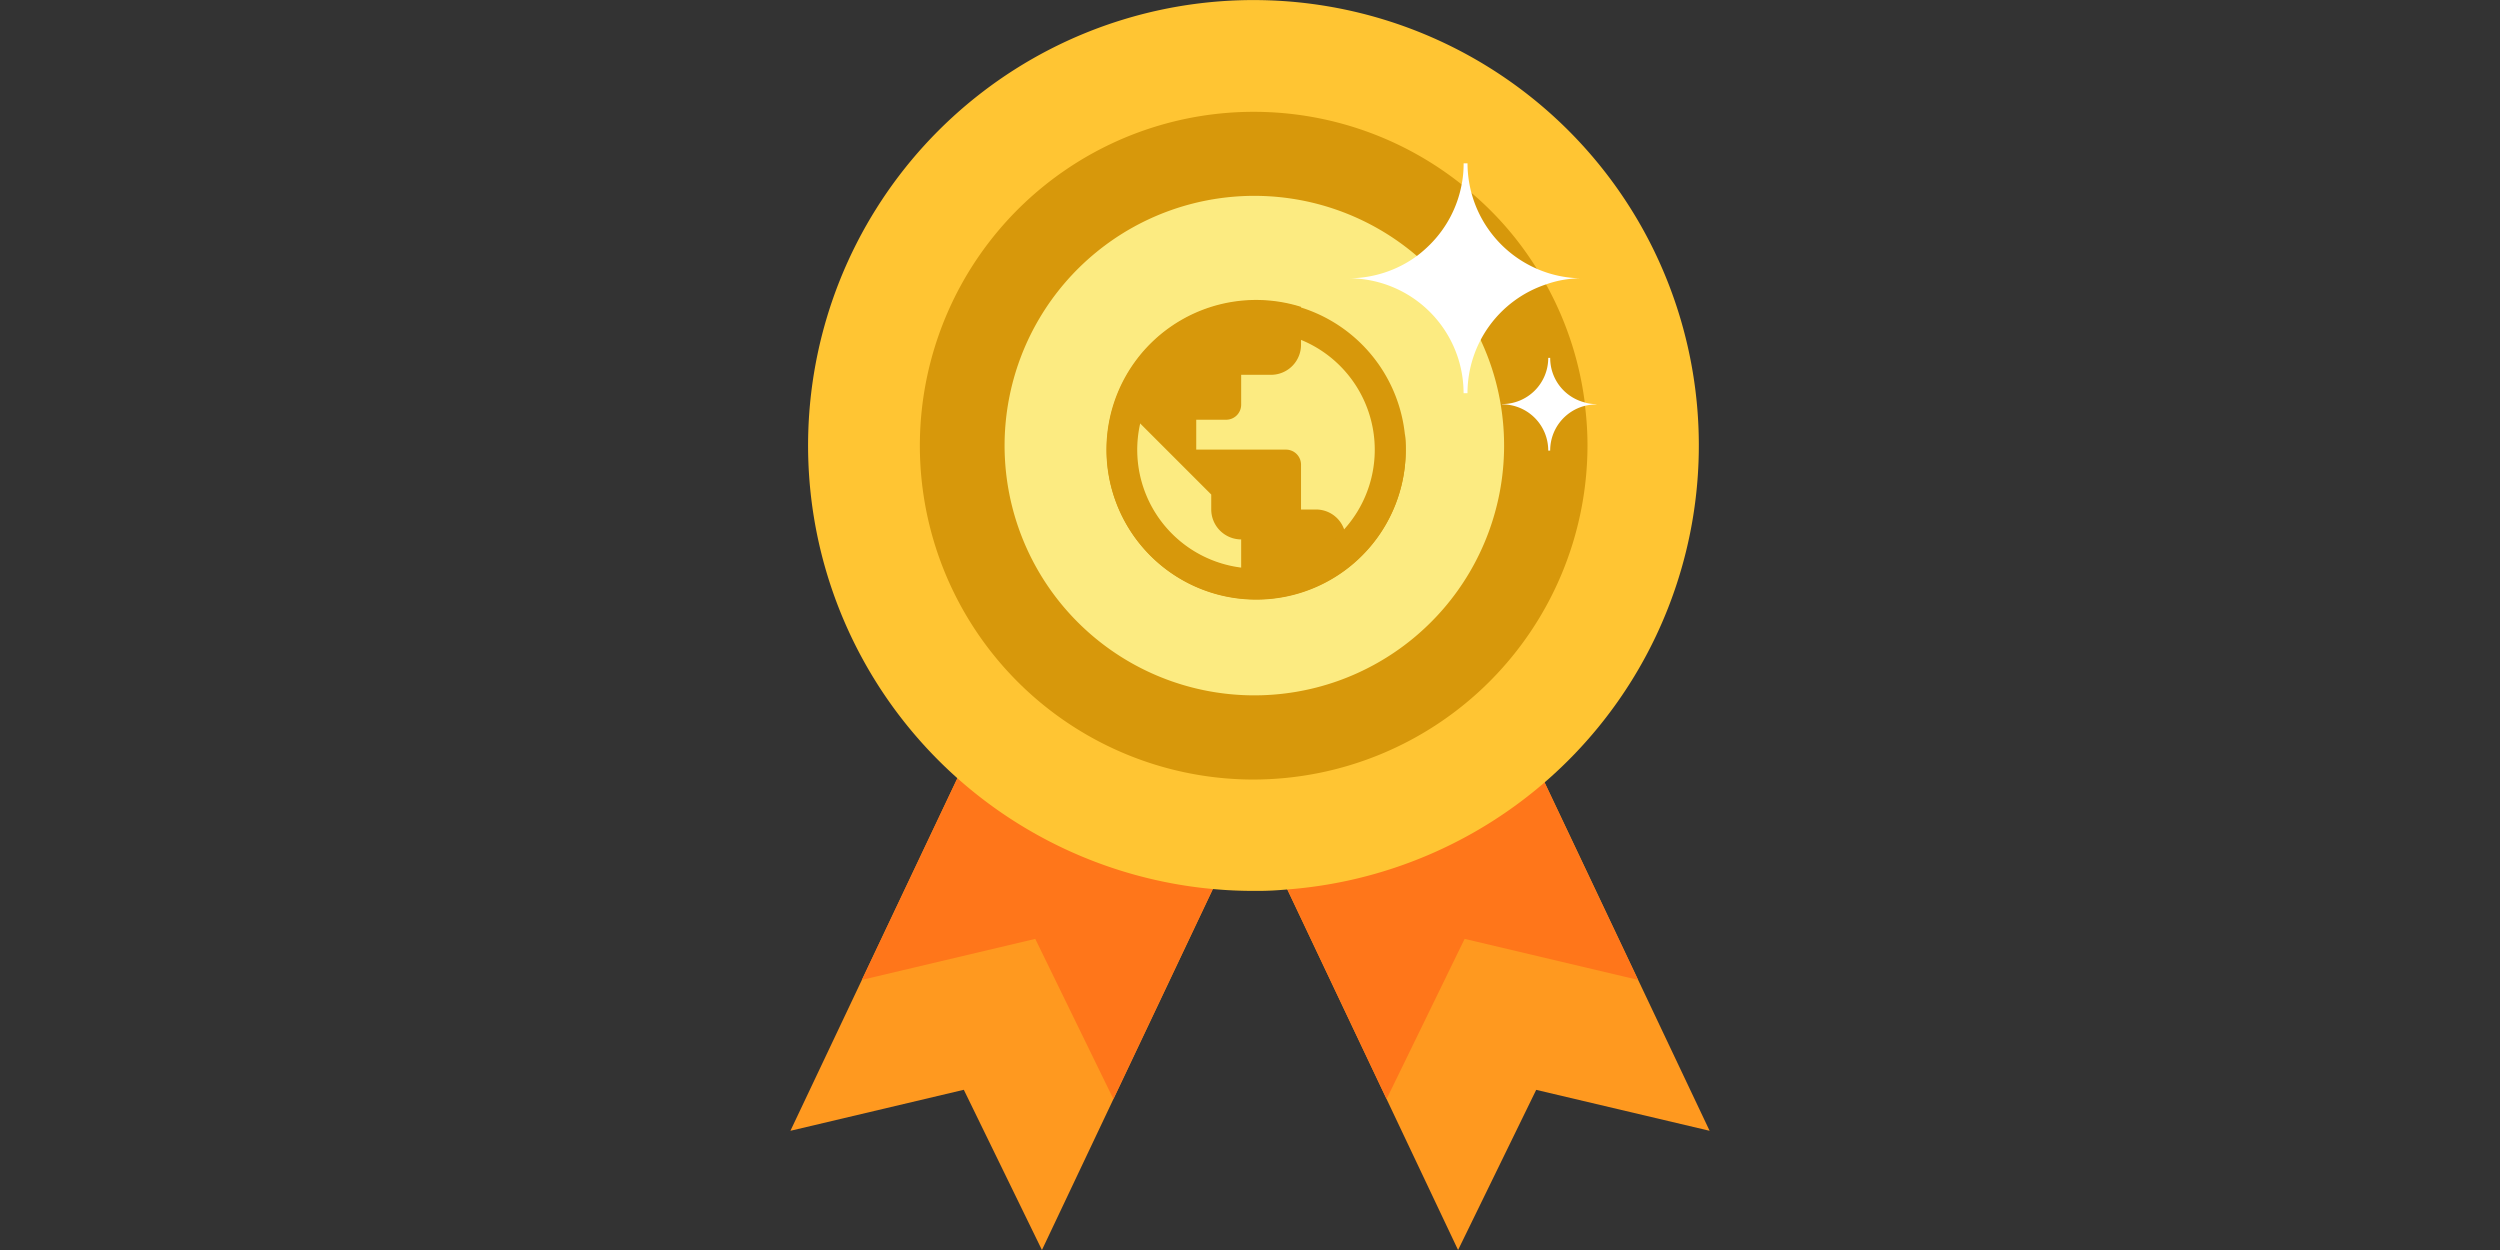<svg xmlns="http://www.w3.org/2000/svg" xmlns:xlink="http://www.w3.org/1999/xlink" width="256" height="128" viewBox="0 0 256 128">
  <rect x="0" y="0" width="256" height="128" fill="#333333" stroke="none"/>
  <defs>
    <clipPath id="clip-path">
      <rect id="Bildschirmfoto_2019-06-16_um_17.29.45" data-name="Bildschirmfoto 2019-06-16 um 17.29.45" width="256" height="128" rx="8" transform="translate(624 7929)" fill="#10182f"/>
    </clipPath>
  </defs>
  <g id="Gruppe_maskieren_5" data-name="Gruppe maskieren 5" transform="translate(-624 -7929)" clip-path="url(#clip-path)">
    <g id="logo_prize1" transform="translate(661.674 7900.525)">
      <g id="Page-1-Copy-3">
        <path id="Fill-3" d="M90.979,110.106l-21.958,46.37-8-16.407-17.756,4.2L65.219,97.907Z" fill="#ff991f" fill-rule="evenodd"/>
        <path id="Fill-5" d="M94.637,102.378l-18.3,38.638-8-16.4-17.758,4.2,18.3-38.636Z" fill="#ff761a" fill-rule="evenodd"/>
        <path id="Fill-7" d="M89.672,110.106l21.961,46.37,8-16.4,17.758,4.192L115.431,97.907Z" fill="#ff991f" fill-rule="evenodd"/>
        <path id="Fill-9" d="M86.013,102.378l18.3,38.638,7.99-16.4,17.758,4.2L111.771,90.18Z" fill="#ff761a" fill-rule="evenodd"/>
        <path id="Fill-11" d="M131.787,54.323a45.61,45.61,0,1,0-41.1,65.379H91.2c.969,0,1.939-.057,2.906-.143a45.607,45.607,0,0,0,37.679-65.236" fill="#ffc533" fill-rule="evenodd"/>
        <path id="Fill-13" d="M124.633,70.026a1.387,1.387,0,0,0-.029-.342A33.731,33.731,0,0,0,120.643,57.6,18,18,0,0,0,119.7,56h0a33.045,33.045,0,0,0-6.7-7.78h0c-.314-.285-.656-.57-1-.855A34.188,34.188,0,1,0,90.4,108.3h.285a34.253,34.253,0,0,0,34.2-34.2,32.261,32.261,0,0,0-.256-4.07" fill="#d7980b" fill-rule="evenodd"/>
        <path id="Fill-15" d="M116,69.912a25.114,25.114,0,0,0-2.052-6.612,25.838,25.838,0,0,0-6.527-8.608A25.575,25.575,0,1,0,116,69.912" fill="#fceb81" fill-rule="evenodd"/>
        <path id="Fill-17" d="M124.6,69.684a4.687,4.687,0,0,1-3.534-4.562h-.2a4.72,4.72,0,0,1-4.73,4.73v.029a4.72,4.72,0,0,1,4.729,4.738h.2a4.714,4.714,0,0,1,3.562-4.589,5.246,5.246,0,0,1,1.168-.143v-.029a4.339,4.339,0,0,1-1.2-.17" fill="#fff" fill-rule="evenodd"/>
        <path id="Fill-19" d="M124.377,56.973A11.625,11.625,0,0,1,119.7,56a11.8,11.8,0,0,1-7.1-10.8h-.4a10.743,10.743,0,0,1-.2,2.166,11.758,11.758,0,0,1-3.249,6.157,13.115,13.115,0,0,1-1.34,1.168,11.832,11.832,0,0,1-6.983,2.281,11.775,11.775,0,0,1,11.769,11.767h.4a11.748,11.748,0,0,1,8.035-11.14,10.813,10.813,0,0,1,3.734-.627" fill="#fff" fill-rule="evenodd"/>
        <g id="earth_icon" transform="translate(74.608 56.131)">
          <path id="Pfad_157" data-name="Pfad 157" d="M28.971,37.129a12.653,12.653,0,0,1,.122,1.533,12.2,12.2,0,0,1-3.218,8.261,3.041,3.041,0,0,0-2.912-2.13H21.43V40.2A1.538,1.538,0,0,0,19.9,38.661H10.7V35.6h3.065A1.538,1.538,0,0,0,15.3,34.069V31h3.065a3.074,3.074,0,0,0,3.065-3.065V24.041A15.326,15.326,0,1,0,32.157,38.664c0-.522-.03-1.027-.077-1.533ZM15.3,50.814A12.242,12.242,0,0,1,4.574,38.661a12.441,12.441,0,0,1,.321-2.744l7.341,7.341v1.533A3.074,3.074,0,0,0,15.3,47.856Z" transform="translate(-0.487 -20.275)" fill="#d7980b"/>
          <path id="Pfad_158" data-name="Pfad 158" d="M0,0H34.732V34.732H0Z" fill="none"/>
          <path id="circle" d="M15.34,30.679a15.308,15.308,0,1,1,5.971-1.2,15.268,15.268,0,0,1-5.971,1.2Zm0-27.505a12.161,12.161,0,1,0,4.735.957,12.11,12.11,0,0,0-4.735-.957Z" transform="translate(0.986 3.066)" fill="#d7980b"/>
        </g>
      </g>
    </g>
  </g>
</svg>
